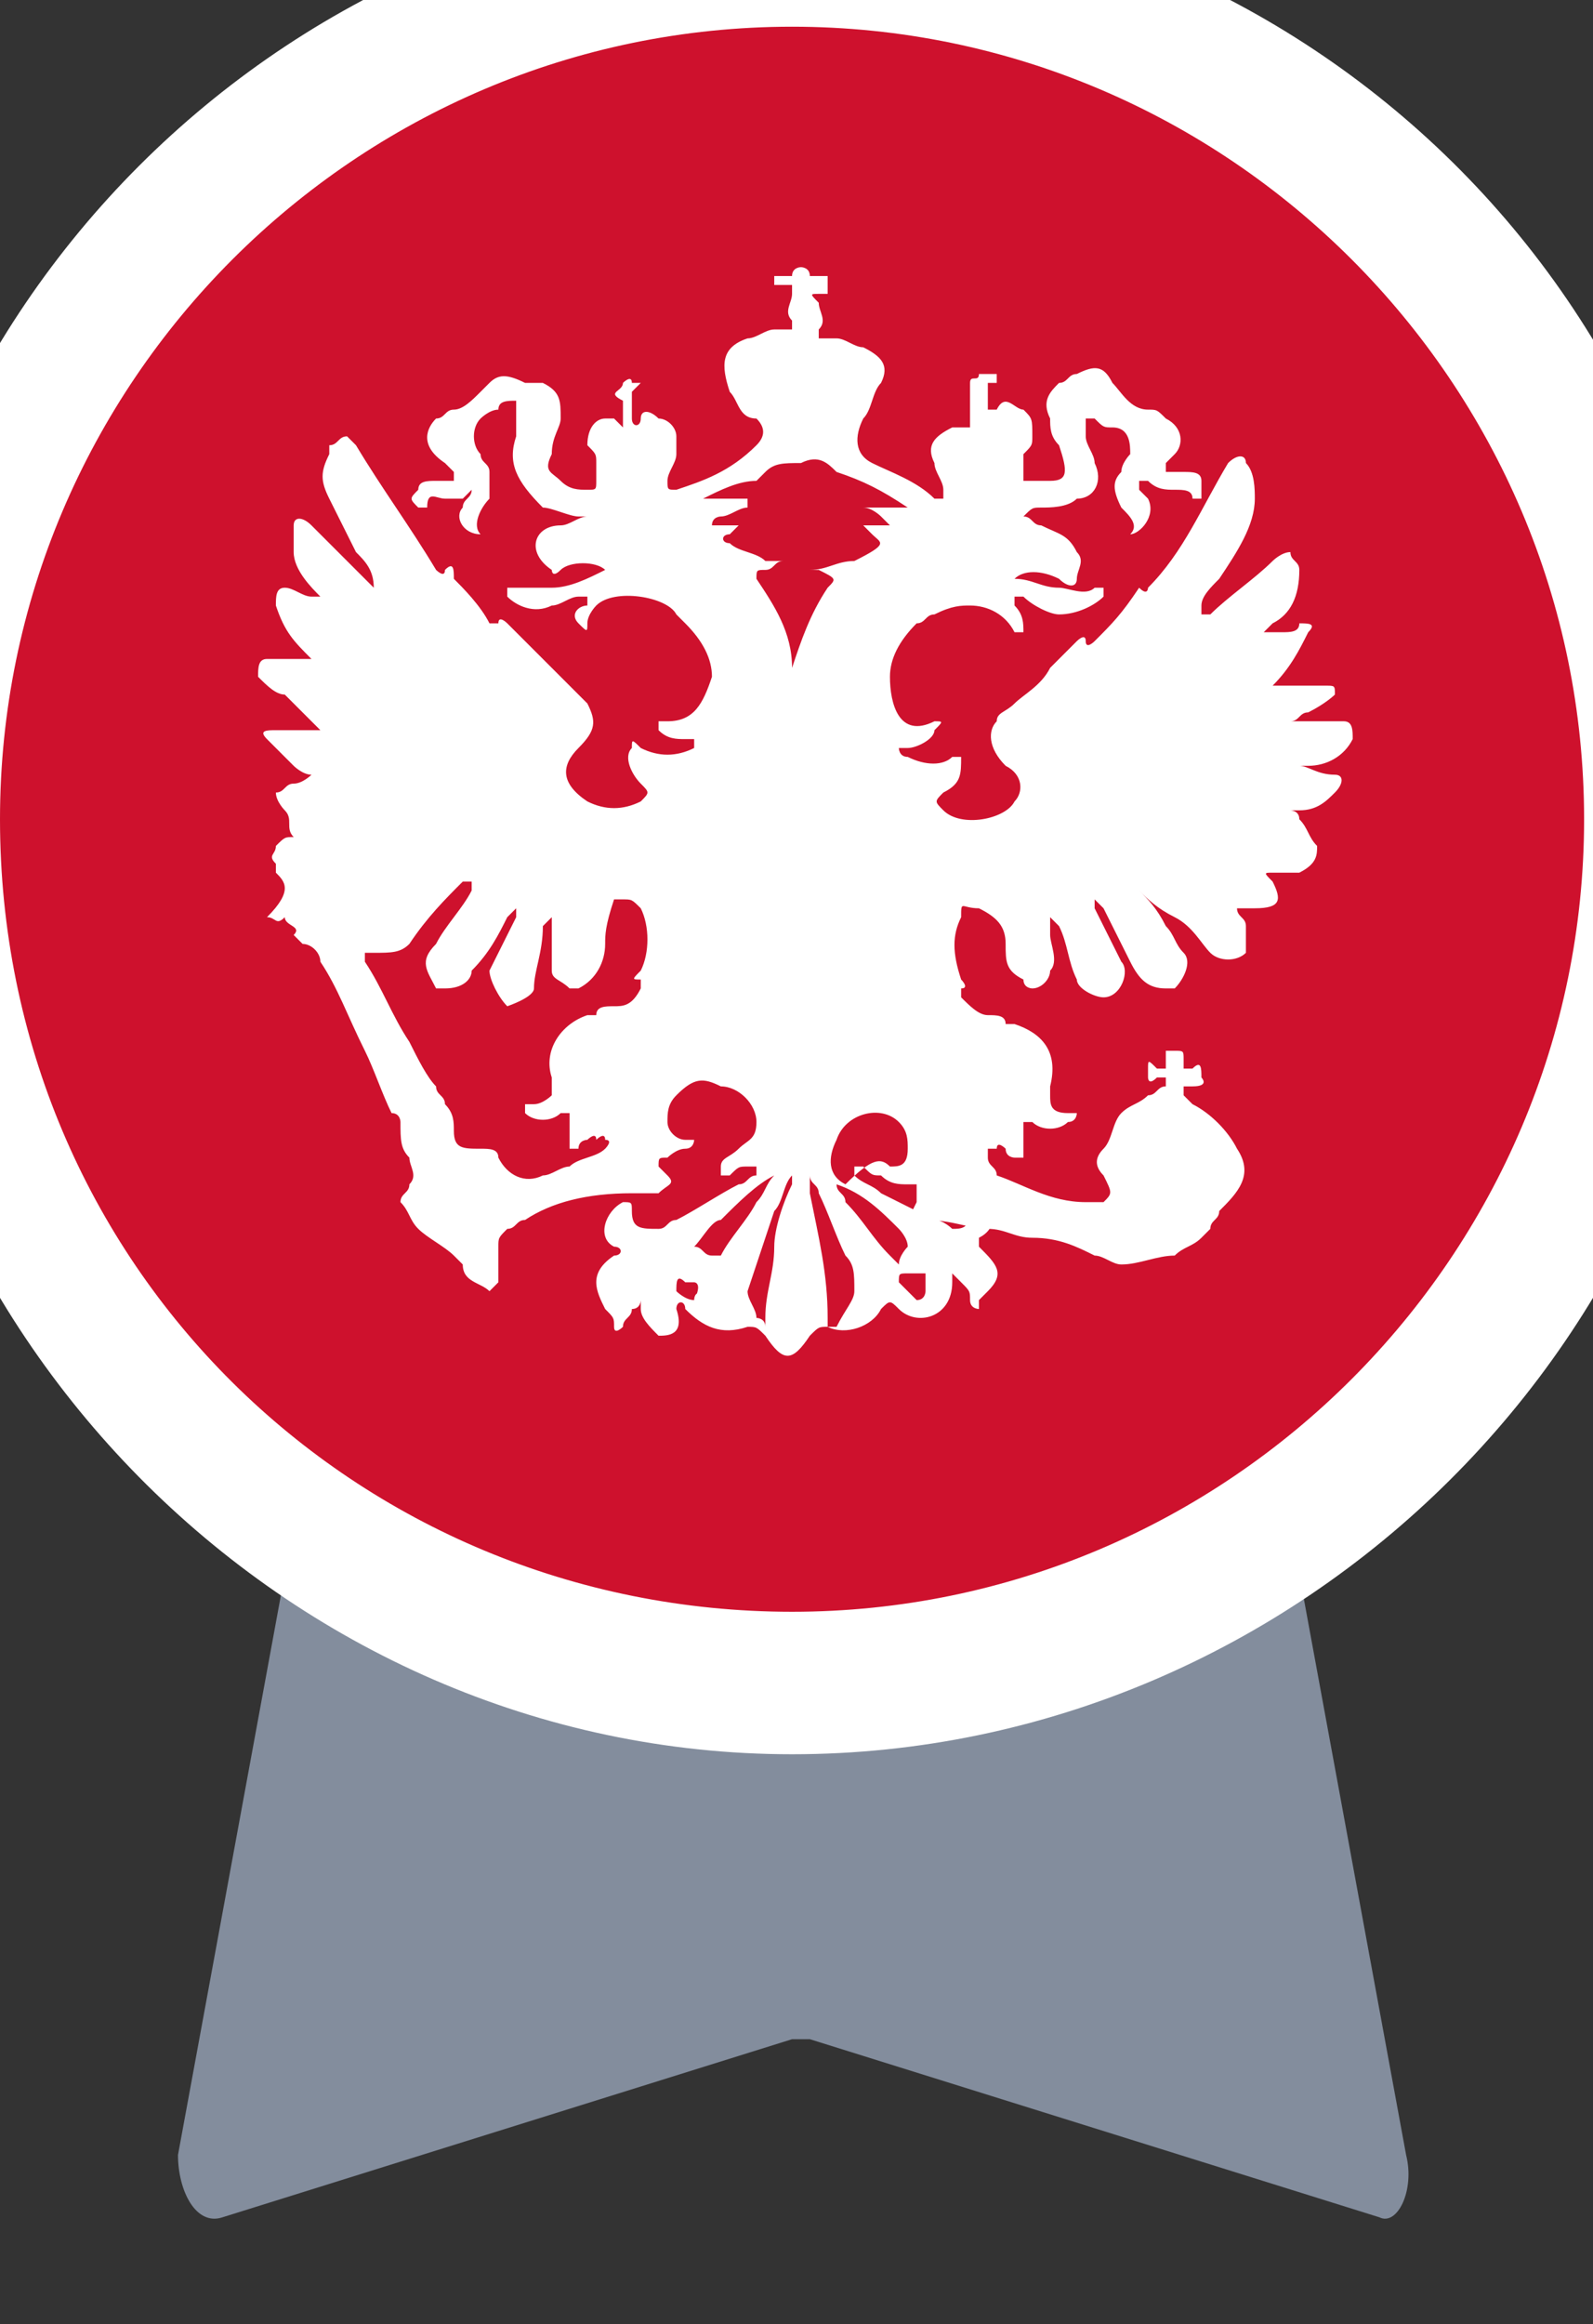 <?xml version="1.0" encoding="utf-8"?>
<!-- Generator: Adobe Illustrator 21.0.0, SVG Export Plug-In . SVG Version: 6.00 Build 0)  -->
<svg version="1.1" id="Слой_1" xmlns="http://www.w3.org/2000/svg" xmlns:xlink="http://www.w3.org/1999/xlink" x="0px" y="0px"
	 viewBox="0 0 17.9 26.1" style="enable-background:new 0 0 17.9 26.1;" xml:space="preserve">
<rect x="0" y="0" width="17.9" height="26.1" fill="#333333" stroke="none"/>
<style type="text/css">
	.st0{fill:#838D9D;}
	.st1{fill:#CE112D;}
	.st2{fill:#FFFFFF;}
</style>
<path class="st0" d="M15.5,24.9l-6.4-2c-0.1,0-0.1,0-0.2,0l-6.4,2C2.2,25,2,24.6,2,24.2l2.3-12.5c0-0.2,0.2-0.4,0.3-0.4h8.6
	c0.1,0,0.2,0.1,0.3,0.4l2.3,12.5C15.9,24.6,15.7,25,15.5,24.9z"/>
<g>
	<path class="st1" d="M8.9,18.9c-5.3,0-9.7-4.3-9.7-9.7s4.3-9.7,9.7-9.7s9.7,4.3,9.7,9.7S14.3,18.9,8.9,18.9z"/>
	<path class="st2" d="M8.9,0.3c4.9,0,8.9,4,8.9,8.9s-4,8.9-8.9,8.9S0,14.2,0,9.2C0,4.3,4,0.3,8.9,0.3 M8.9-1.2
		C3.2-1.2-1.5,3.5-1.5,9.2S3.2,19.7,8.9,19.7S19.4,15,19.4,9.2S14.7-1.2,8.9-1.2L8.9-1.2z"/>
</g>
<path class="st2" d="M12.8,10c0.1,0.1,0.2,0.2,0.3,0.4c0.1,0.1,0.1,0.2,0.2,0.3c0.1,0.1,0,0.3-0.1,0.4c0,0,0,0-0.1,0
	c-0.2,0-0.3-0.1-0.4-0.3c-0.1-0.2-0.2-0.4-0.3-0.6c0,0,0,0-0.1-0.1v0.1c0.1,0.2,0.2,0.4,0.3,0.6c0.1,0.1,0,0.4-0.2,0.4
	c-0.1,0-0.3-0.1-0.3-0.2c-0.1-0.2-0.1-0.4-0.2-0.6l-0.1-0.1c0,0.1,0,0.1,0,0.2c0,0.1,0.1,0.3,0,0.4c0,0.1-0.1,0.2-0.2,0.2
	c0,0-0.1,0-0.1-0.1c-0.2-0.1-0.2-0.2-0.2-0.4s-0.1-0.3-0.3-0.4c-0.2,0-0.2-0.1-0.2,0.1c-0.1,0.2-0.1,0.4,0,0.7c0,0,0.1,0.1,0,0.1
	v0.1c0.1,0.1,0.2,0.2,0.3,0.2s0.2,0,0.2,0.1h0.1c0.3,0.1,0.5,0.3,0.4,0.7v0.1c0,0.1,0,0.2,0.2,0.2h0.1c0,0,0,0.1-0.1,0.1
	c-0.1,0.1-0.3,0.1-0.4,0c0,0,0,0-0.1,0v0.1c0,0.1,0,0.1,0,0.2c0,0,0,0,0,0.1c0,0,0,0-0.1,0c0,0-0.1,0-0.1-0.1c0,0-0.1-0.1-0.1,0l0,0
	c0,0,0,0-0.1,0V13c0,0.1,0.1,0.1,0.1,0.2c0.3,0.1,0.6,0.3,1,0.3c0.1,0,0.1,0,0.2,0c0.1-0.1,0.1-0.1,0-0.3c-0.1-0.1-0.1-0.2,0-0.3
	s0.1-0.3,0.2-0.4c0.1-0.1,0.2-0.1,0.3-0.2c0.1,0,0.1-0.1,0.2-0.1c0,0,0,0,0-0.1H13c-0.1,0.1-0.1,0-0.1,0V12c0-0.1,0-0.1,0.1,0h0.1
	c0,0,0,0,0-0.1s0-0.1,0-0.1h0.1c0.1,0,0.1,0,0.1,0.1c0,0,0,0,0,0.1h0.1c0.1-0.1,0.1,0,0.1,0.1c0,0,0.1,0.1-0.1,0.1h-0.1v0.1l0.1,0.1
	c0.2,0.1,0.4,0.3,0.5,0.5c0.2,0.3,0,0.5-0.2,0.7c0,0.1-0.1,0.1-0.1,0.2c0,0,0,0-0.1,0.1s-0.2,0.1-0.3,0.2c-0.2,0-0.4,0.1-0.6,0.1
	c-0.1,0-0.2-0.1-0.3-0.1c-0.2-0.1-0.4-0.2-0.7-0.2c-0.2,0-0.3-0.1-0.5-0.1s-0.4-0.1-0.7-0.1c-0.2,0-0.2,0-0.1-0.2l0,0
	c0-0.1,0-0.1,0-0.2h-0.1c-0.1,0-0.2,0-0.3-0.1v-0.1H10c0.1,0,0.2,0,0.2-0.2c0-0.1,0-0.2-0.1-0.3c-0.2-0.2-0.6-0.1-0.7,0.2
	c-0.1,0.2-0.1,0.4,0.1,0.5C9.8,13,9.9,13,10,13.1c0,0,0,0,0,0.1c0,0,0,0-0.1,0s-0.1,0-0.2-0.1c0,0,0,0-0.1,0c0,0,0,0,0,0.1
	c0.1,0.1,0.2,0.1,0.3,0.2c0.2,0.1,0.4,0.2,0.6,0.3c0.1,0,0.2,0.1,0.2,0.1c0.1,0,0.2,0,0.2-0.2v-0.1H11c0.2,0.1,0.2,0.3,0,0.4V14
	c0.2,0.2,0.3,0.3,0.1,0.5L11,14.6c0,0,0,0,0,0.1c0,0-0.1,0-0.1-0.1s0-0.1-0.1-0.2c0,0,0,0-0.1-0.1c0,0,0,0,0,0.1
	c0,0.4-0.4,0.5-0.6,0.3c-0.1-0.1-0.1-0.1-0.2,0c-0.1,0.2-0.4,0.3-0.6,0.2c-0.1,0-0.1,0-0.2,0.1c-0.2,0.3-0.3,0.3-0.5,0
	c-0.1-0.1-0.1-0.1-0.2-0.1c-0.3,0.1-0.5,0-0.7-0.2c0-0.1-0.1-0.1-0.1,0C7.7,15,7.5,15,7.4,15c-0.1-0.1-0.2-0.2-0.2-0.3v-0.1
	c0,0,0,0.1-0.1,0.1c0,0.1-0.1,0.1-0.1,0.2c0,0-0.1,0.1-0.1,0s0-0.1-0.1-0.2c-0.1-0.2-0.2-0.4,0.1-0.6C7,14.1,7,14,6.9,14
	c-0.2-0.1-0.1-0.4,0.1-0.5c0.1,0,0.1,0,0.1,0.1c0,0.2,0.1,0.2,0.3,0.2c0.1,0,0.1-0.1,0.2-0.1c0.2-0.1,0.5-0.3,0.7-0.4
	c0.1,0,0.1-0.1,0.2-0.1c0,0,0,0,0-0.1c0,0,0,0-0.1,0s-0.1,0-0.2,0.1c0,0,0,0-0.1,0v-0.1c0-0.1,0.1-0.1,0.2-0.2s0.2-0.1,0.2-0.3
	s-0.2-0.4-0.4-0.4c-0.2-0.1-0.3-0.1-0.5,0.1c-0.1,0.1-0.1,0.2-0.1,0.3s0.1,0.2,0.2,0.2h0.1c0,0,0,0.1-0.1,0.1S7.5,13,7.5,13
	c-0.1,0-0.1,0-0.1,0.1l0.1,0.1c0.1,0.1,0,0.1-0.1,0.2c-0.1,0-0.2,0-0.3,0c-0.5,0-0.9,0.1-1.2,0.3c-0.1,0-0.1,0.1-0.2,0.1
	c-0.1,0.1-0.1,0.1-0.1,0.2c0,0.1,0,0.3,0,0.4l-0.1,0.1c-0.1-0.1-0.3-0.1-0.3-0.3c0,0,0,0-0.1-0.1s-0.3-0.2-0.4-0.3s-0.1-0.2-0.2-0.3
	c0-0.1,0.1-0.1,0.1-0.2c0.1-0.1,0-0.2,0-0.3c-0.1-0.1-0.1-0.2-0.1-0.4c0,0,0-0.1-0.1-0.1c-0.1-0.2-0.2-0.5-0.3-0.7
	c-0.2-0.4-0.3-0.7-0.5-1c0-0.1-0.1-0.2-0.2-0.2l-0.1-0.1c0.1-0.1-0.1-0.1-0.1-0.2l0,0c-0.1,0.1-0.1,0-0.2,0C3.3,10,3.2,9.9,3.1,9.8
	V9.7c-0.1-0.1,0-0.1,0-0.2c0.1-0.1,0.1-0.1,0.2-0.1l0,0c-0.1-0.1,0-0.2-0.1-0.3c0,0-0.1-0.1-0.1-0.2c0.1,0,0.1-0.1,0.2-0.1
	c0.1,0,0.2-0.1,0.2-0.1c-0.1,0-0.2-0.1-0.2-0.1C3.2,8.5,3.1,8.4,3,8.3C2.9,8.2,3,8.2,3.1,8.2c0.2,0,0.3,0,0.5,0c0,0,0,0,0.1,0
	c0,0,0,0-0.1,0C3.4,8,3.3,7.9,3.2,7.8C3.1,7.8,3,7.7,2.9,7.6c0-0.1,0-0.2,0.1-0.2s0.3,0,0.4,0c0,0,0,0,0.1,0l0,0
	C3.3,7.2,3.2,7.1,3.1,6.8c0-0.1,0-0.2,0.1-0.2s0.2,0.1,0.3,0.1c0,0,0,0,0.1,0l0,0C3.5,6.6,3.3,6.4,3.3,6.2c0-0.1,0-0.2,0-0.3
	c0-0.1,0.1-0.1,0.2,0C3.6,6,3.8,6.2,4,6.4c0.1,0.1,0.1,0.1,0.2,0.2l0,0l0,0c0-0.2-0.1-0.3-0.2-0.4C3.9,6,3.8,5.8,3.7,5.6
	c-0.1-0.2-0.1-0.3,0-0.5V5c0.1,0,0.1-0.1,0.2-0.1L4,5c0.3,0.5,0.6,0.9,0.9,1.4c0,0,0.1,0.1,0.1,0c0.1-0.1,0.1,0,0.1,0.1
	C5.2,6.6,5.4,6.8,5.5,7h0.1c0-0.1,0.1,0,0.1,0C5.9,7.2,6,7.3,6.2,7.5c0.1,0.1,0.3,0.3,0.4,0.4c0.1,0.2,0.1,0.3-0.1,0.5
	C6.3,8.6,6.3,8.8,6.6,9C6.8,9.1,7,9.1,7.2,9c0.1-0.1,0.1-0.1,0-0.2C7.1,8.7,7,8.5,7.1,8.4c0-0.1,0-0.1,0.1,0c0.2,0.1,0.4,0.1,0.6,0
	c0,0,0,0,0-0.1c0,0,0,0-0.1,0s-0.2,0-0.3-0.1c0,0,0,0,0-0.1c0,0,0,0,0.1,0c0.3,0,0.4-0.2,0.5-0.5C8,7.4,7.9,7.2,7.7,7L7.6,6.9
	C7.5,6.7,6.9,6.6,6.7,6.8c0,0-0.1,0.1-0.1,0.2s0,0.1-0.1,0s0-0.2,0.1-0.2c0,0,0,0,0-0.1H6.5c-0.1,0-0.2,0.1-0.3,0.1
	C6,6.9,5.8,6.8,5.7,6.7c0,0,0,0,0-0.1c0,0,0,0,0.1,0s0.3,0,0.4,0c0.2,0,0.4-0.1,0.6-0.2l0,0l0,0c-0.1-0.1-0.4-0.1-0.5,0
	s-0.1,0-0.1,0C5.9,6.2,6,5.9,6.3,5.9c0.1,0,0.2-0.1,0.3-0.1l0,0c0,0,0,0-0.1,0S6.2,5.7,6.1,5.7C5.8,5.4,5.7,5.2,5.8,4.9
	c0,0,0,0,0-0.1s0-0.2,0-0.3c-0.1,0-0.2,0-0.2,0.1c-0.1,0-0.2,0.1-0.2,0.1C5.3,4.8,5.3,5,5.4,5.1c0,0.1,0.1,0.1,0.1,0.2s0,0.2,0,0.3
	C5.4,5.7,5.3,5.9,5.4,6l0,0C5.2,6,5.1,5.8,5.2,5.7l0,0c0-0.1,0.1-0.1,0.1-0.2L5.2,5.6c-0.1,0-0.1,0-0.2,0S4.8,5.5,4.8,5.7H4.7
	c-0.1-0.1-0.1-0.1,0-0.2c0-0.1,0.1-0.1,0.2-0.1c0,0,0,0,0.1,0h0.1V5.3L5,5.2C4.7,5,4.8,4.8,4.9,4.7C5,4.7,5,4.6,5.1,4.6
	s0.2-0.1,0.3-0.2l0.1-0.1c0.1-0.1,0.2-0.1,0.4,0c0.1,0,0.1,0,0.2,0c0.2,0.1,0.2,0.2,0.2,0.4c0,0.1-0.1,0.2-0.1,0.4
	c-0.1,0.2,0,0.2,0.1,0.3c0.1,0.1,0.2,0.1,0.3,0.1c0.1,0,0.1,0,0.1-0.1s0-0.2,0-0.2c0-0.1,0-0.1-0.1-0.2c0-0.2,0.1-0.3,0.2-0.3
	c0,0,0,0,0.1,0c0,0,0,0,0.1,0.1V4.7c0-0.1,0-0.2,0-0.2l0,0C6.8,4.4,7,4.4,7,4.3c0,0,0.1-0.1,0.1,0l0,0c0,0,0,0,0.1,0
	c0,0,0,0-0.1,0.1l0,0c0,0.1,0,0.2,0,0.3c0,0.1,0.1,0.1,0.1,0s0.1-0.1,0.2,0c0.1,0,0.2,0.1,0.2,0.2s0,0.1,0,0.2S7.5,5.3,7.5,5.4
	c0,0.1,0,0.1,0.1,0.1C7.9,5.4,8.2,5.3,8.5,5c0.1-0.1,0.1-0.2,0-0.3c-0.2,0-0.2-0.2-0.3-0.3C8.1,4.1,8.1,3.9,8.4,3.8
	c0.1,0,0.2-0.1,0.3-0.1h0.1h0.1V3.6c-0.1-0.1,0-0.2,0-0.3c0,0,0,0,0-0.1c0,0,0,0-0.1,0H8.7V3.1c0,0,0,0,0.1,0h0.1C8.9,3,9,3,9,3
	s0.1,0,0.1,0.1c0,0,0,0,0.1,0c0,0,0,0,0.1,0c0,0.1,0,0.1,0,0.2c0,0,0,0-0.1,0s-0.1,0,0,0.1c0,0.1,0.1,0.2,0,0.3v0.1h0.1h0.1
	c0.1,0,0.2,0.1,0.3,0.1C9.9,4,10,4.1,9.9,4.3C9.8,4.4,9.8,4.6,9.7,4.7C9.6,4.9,9.6,5.1,9.8,5.2s0.5,0.2,0.7,0.4h0.1V5.5
	c0-0.1-0.1-0.2-0.1-0.3c-0.1-0.2,0-0.3,0.2-0.4h0.1c0,0,0,0,0.1,0c0,0,0,0,0-0.1s0-0.2,0-0.3l0,0V4.3c0-0.1,0.1,0,0.1-0.1
	c0.1,0,0.1,0,0.1,0s0,0,0.1,0v0.1h-0.1c0,0.1,0,0.2,0,0.3h0.1c0.1-0.2,0.2,0,0.3,0c0.1,0.1,0.1,0.1,0.1,0.3c0,0.1,0,0.1-0.1,0.2v0.1
	c0,0.1,0,0.1,0,0.2c0.1,0,0.1,0,0.2,0h0.1C12,5.4,12,5.3,11.9,5c-0.1-0.1-0.1-0.2-0.1-0.3c-0.1-0.2,0-0.3,0.1-0.4
	c0.1,0,0.1-0.1,0.2-0.1c0.2-0.1,0.3-0.1,0.4,0.1c0.1,0.1,0.2,0.3,0.4,0.3c0.1,0,0.1,0,0.2,0.1c0.2,0.1,0.2,0.3,0.1,0.4l-0.1,0.1v0.1
	h0.1h0.1c0.1,0,0.2,0,0.2,0.1s0,0.1,0,0.2h-0.1c0-0.1-0.1-0.1-0.2-0.1c-0.1,0-0.2,0-0.3-0.1c0,0,0,0-0.1,0v0.1l0.1,0.1
	C13,5.8,12.8,6,12.7,6l0,0c0.1-0.1,0-0.2-0.1-0.3c-0.1-0.2-0.1-0.3,0-0.4c0-0.1,0.1-0.2,0.1-0.2c0-0.1,0-0.3-0.2-0.3
	c-0.1,0-0.1,0-0.2-0.1h-0.1c0,0.1,0,0.1,0,0.2s0.1,0.2,0.1,0.3c0.1,0.2,0,0.4-0.2,0.4c-0.1,0.1-0.3,0.1-0.4,0.1l0,0
	c-0.1,0-0.1,0-0.2,0.1c0.1,0,0.1,0.1,0.2,0.1C11.9,6,12,6,12.1,6.2c0.1,0.1,0,0.2,0,0.3c0,0.1-0.1,0.1-0.2,0c-0.2-0.1-0.4-0.1-0.5,0
	l0,0l0,0c0.2,0,0.3,0.1,0.5,0.1c0.1,0,0.3,0.1,0.4,0c0,0,0,0,0.1,0c0,0,0,0,0,0.1c-0.1,0.1-0.3,0.2-0.5,0.2c-0.1,0-0.3-0.1-0.4-0.2
	c0,0,0,0-0.1,0c0,0,0,0,0,0.1c0.1,0.1,0.1,0.2,0.1,0.3h-0.1c-0.1-0.2-0.3-0.3-0.5-0.3c-0.1,0-0.2,0-0.4,0.1c-0.1,0-0.1,0.1-0.2,0.1
	C10.1,7.2,10,7.4,10,7.6c0,0.3,0.1,0.7,0.5,0.5c0.1,0,0.1,0,0,0.1c0,0.1-0.2,0.2-0.3,0.2h-0.1c0,0,0,0.1,0.1,0.1
	c0.2,0.1,0.4,0.1,0.5,0c0.1,0,0.1,0,0.1,0c0,0.2,0,0.3-0.2,0.4c-0.1,0.1-0.1,0.1,0,0.2c0.2,0.2,0.7,0.1,0.8-0.1
	c0.1-0.1,0.1-0.3-0.1-0.4c-0.2-0.2-0.2-0.4-0.1-0.5c0-0.1,0.1-0.1,0.2-0.2c0.1-0.1,0.3-0.2,0.4-0.4c0.1-0.1,0.2-0.2,0.3-0.3
	c0,0,0.1-0.1,0.1,0s0.1,0,0.1,0c0.2-0.2,0.3-0.3,0.5-0.6l0,0c0.1,0.1,0.1,0,0.1,0c0.4-0.4,0.6-0.9,0.9-1.4c0.1-0.1,0.2-0.1,0.2,0
	c0.1,0.1,0.1,0.3,0.1,0.4c0,0.3-0.2,0.6-0.4,0.9c-0.1,0.1-0.2,0.2-0.2,0.3c0,0,0,0,0,0.1c0,0,0,0,0.1,0c0.2-0.2,0.5-0.4,0.7-0.6
	c0,0,0.1-0.1,0.2-0.1c0,0.1,0.1,0.1,0.1,0.2c0,0.3-0.1,0.5-0.3,0.6l-0.1,0.1c0.1,0,0.1,0,0.2,0c0.1,0,0.2,0,0.2-0.1
	c0.1,0,0.2,0,0.1,0.1c-0.1,0.2-0.2,0.4-0.4,0.6l0,0c0,0,0,0,0.1,0c0.2,0,0.3,0,0.5,0c0.1,0,0.1,0,0.1,0.1c0,0-0.1,0.1-0.3,0.2
	c-0.1,0-0.1,0.1-0.2,0.1l0,0c0,0,0,0,0.1,0c0.2,0,0.3,0,0.5,0c0.1,0,0.1,0.1,0.1,0.2c-0.1,0.2-0.3,0.3-0.5,0.3c0,0,0,0-0.1,0l0,0
	l0,0c0.1,0,0.2,0.1,0.4,0.1c0.1,0,0.1,0.1,0,0.2c-0.1,0.1-0.2,0.2-0.4,0.2h-0.1c0,0,0.1,0,0.1,0.1c0.1,0.1,0.1,0.2,0.2,0.3
	c0,0.1,0,0.2-0.2,0.3c-0.1,0-0.2,0-0.3,0s-0.1,0,0,0.1c0.1,0.2,0.1,0.3-0.2,0.3c-0.1,0-0.1,0-0.2,0c0,0.1,0.1,0.1,0.1,0.2
	c0,0.1,0,0.2,0,0.3c-0.1,0.1-0.3,0.1-0.4,0c-0.1-0.1-0.2-0.3-0.4-0.4C13,10.2,12.9,10.1,12.8,10C12.7,10,12.7,10,12.8,10
	C12.7,9.9,12.7,9.9,12.8,10C12.7,10,12.7,10,12.8,10z M6.8,10.6c0,0.2-0.1,0.4-0.3,0.5H6.4C6.3,11,6.2,11,6.2,10.9
	c0-0.1,0-0.3,0-0.4c0-0.1,0-0.1,0-0.2l-0.1,0.1c0,0.3-0.1,0.5-0.1,0.7c0,0.1-0.3,0.2-0.3,0.2c-0.1-0.1-0.2-0.3-0.2-0.4
	c0.1-0.2,0.2-0.4,0.3-0.6v-0.1c0,0,0,0-0.1,0.1c-0.1,0.2-0.2,0.4-0.4,0.6c0,0.1-0.1,0.2-0.3,0.2H4.9c-0.1-0.2-0.2-0.3,0-0.5
	C5,10.4,5.2,10.2,5.3,10c0,0,0,0,0-0.1H5.2c-0.2,0.2-0.4,0.4-0.6,0.7c-0.1,0.1-0.2,0.1-0.4,0.1H4.1v0.1c0.2,0.3,0.3,0.6,0.5,0.9
	c0.1,0.2,0.2,0.4,0.3,0.5c0,0.1,0.1,0.1,0.1,0.2c0.1,0.1,0.1,0.2,0.1,0.3c0,0.2,0.1,0.2,0.3,0.2c0.1,0,0.2,0,0.2,0.1
	c0.1,0.2,0.3,0.3,0.5,0.2c0.1,0,0.2-0.1,0.3-0.1C6.5,13,6.7,13,6.8,12.9c0,0,0.1-0.1,0-0.1c0-0.1-0.1,0-0.1,0l0,0c0-0.1-0.1,0-0.1,0
	s-0.1,0-0.1,0.1c0,0,0,0-0.1,0c0,0,0,0,0-0.1s0-0.1,0-0.2v-0.1H6.3c-0.1,0.1-0.3,0.1-0.4,0c0,0,0,0,0-0.1c0,0,0,0,0.1,0
	s0.2-0.1,0.2-0.1c0-0.1,0-0.1,0-0.2c-0.1-0.3,0.1-0.6,0.4-0.7h0.1c0-0.1,0.1-0.1,0.2-0.1s0.2,0,0.3-0.2V11c-0.1,0-0.1,0,0-0.1
	c0.1-0.2,0.1-0.5,0-0.7c-0.1-0.1-0.1-0.1-0.2-0.1H6.9C6.8,10.4,6.8,10.5,6.8,10.6L6.8,10.6z M9,5.2c-0.2,0-0.3,0-0.4,0.1L8.5,5.4
	c-0.2,0-0.4,0.1-0.6,0.2c0,0,0,0-0.1,0c0,0,0,0,0.1,0c0.2,0,0.3,0,0.5,0l0,0c0,0,0,0,0,0.1c-0.1,0-0.2,0.1-0.3,0.1
	c0,0-0.1,0-0.1,0.1c0.1,0,0.1,0,0.2,0l0,0h0.1L8.2,6l0,0c-0.1,0-0.1,0.1,0,0.1c0.1,0.1,0.3,0.1,0.4,0.2c0,0,0.1,0,0.2,0
	c-0.1,0-0.1,0.1-0.2,0.1c-0.1,0-0.1,0-0.1,0.1c0.2,0.3,0.4,0.6,0.4,1c0,0,0,0,0,0.1c0,0,0,0,0-0.1C9,7.2,9.1,6.9,9.3,6.6
	c0.1-0.1,0.1-0.1-0.1-0.2c0,0,0,0-0.1,0c0,0,0,0-0.1,0c0,0,0,0,0.1,0c0.2,0,0.3-0.1,0.5-0.1C10,6.1,9.9,6.1,9.8,6c0,0,0,0-0.1-0.1
	h0.1h0.1c0,0,0,0,0.1,0c0,0,0,0-0.1-0.1c0,0-0.1-0.1-0.2-0.1l0,0l0,0c0.2,0,0.3,0,0.5,0h0.1h-0.1C9.9,5.5,9.7,5.4,9.4,5.3
	C9.3,5.2,9.2,5.1,9,5.2z M8.4,14.5c0,0.1,0.1,0.2,0.1,0.3c0,0,0.1,0,0.1,0.1v-0.1c0-0.3,0.1-0.5,0.1-0.8c0-0.2,0.1-0.5,0.2-0.7
	c0,0,0,0,0-0.1l0,0c-0.1,0.1-0.1,0.3-0.2,0.4C8.6,13.9,8.5,14.2,8.4,14.5z M9.6,14.5c0-0.2,0-0.3-0.1-0.4c-0.1-0.2-0.2-0.5-0.3-0.7
	c0-0.1-0.1-0.1-0.1-0.2c0,0.1,0,0.1,0,0.2c0.1,0.5,0.2,0.9,0.2,1.4c0,0,0,0,0,0.1h0.1C9.5,14.7,9.6,14.6,9.6,14.5z M10.2,14
	c0-0.1-0.1-0.2-0.1-0.2c-0.2-0.2-0.4-0.4-0.7-0.5l0,0l0,0c0,0.1,0.1,0.1,0.1,0.2c0.2,0.2,0.3,0.4,0.5,0.6l0.1,0.1
	C10.1,14.1,10.2,14,10.2,14z M7.8,14c0.1,0,0.1,0.1,0.2,0.1h0.1c0.1-0.2,0.3-0.4,0.4-0.6c0.1-0.1,0.1-0.2,0.2-0.3l0,0l0,0
	c-0.2,0.1-0.4,0.3-0.6,0.5C8,13.7,7.9,13.9,7.8,14z M10.3,14.6c0.1,0,0.1-0.1,0.1-0.1s0-0.1,0-0.2h-0.1c0,0,0,0-0.1,0
	s-0.1,0-0.1,0.1C10.2,14.5,10.2,14.5,10.3,14.6z M7.8,14.6C7.8,14.5,7.9,14.5,7.8,14.6c0.1-0.2,0-0.2,0-0.2H7.7
	c-0.1-0.1-0.1,0-0.1,0.1C7.6,14.5,7.7,14.6,7.8,14.6z"/>
</svg>
